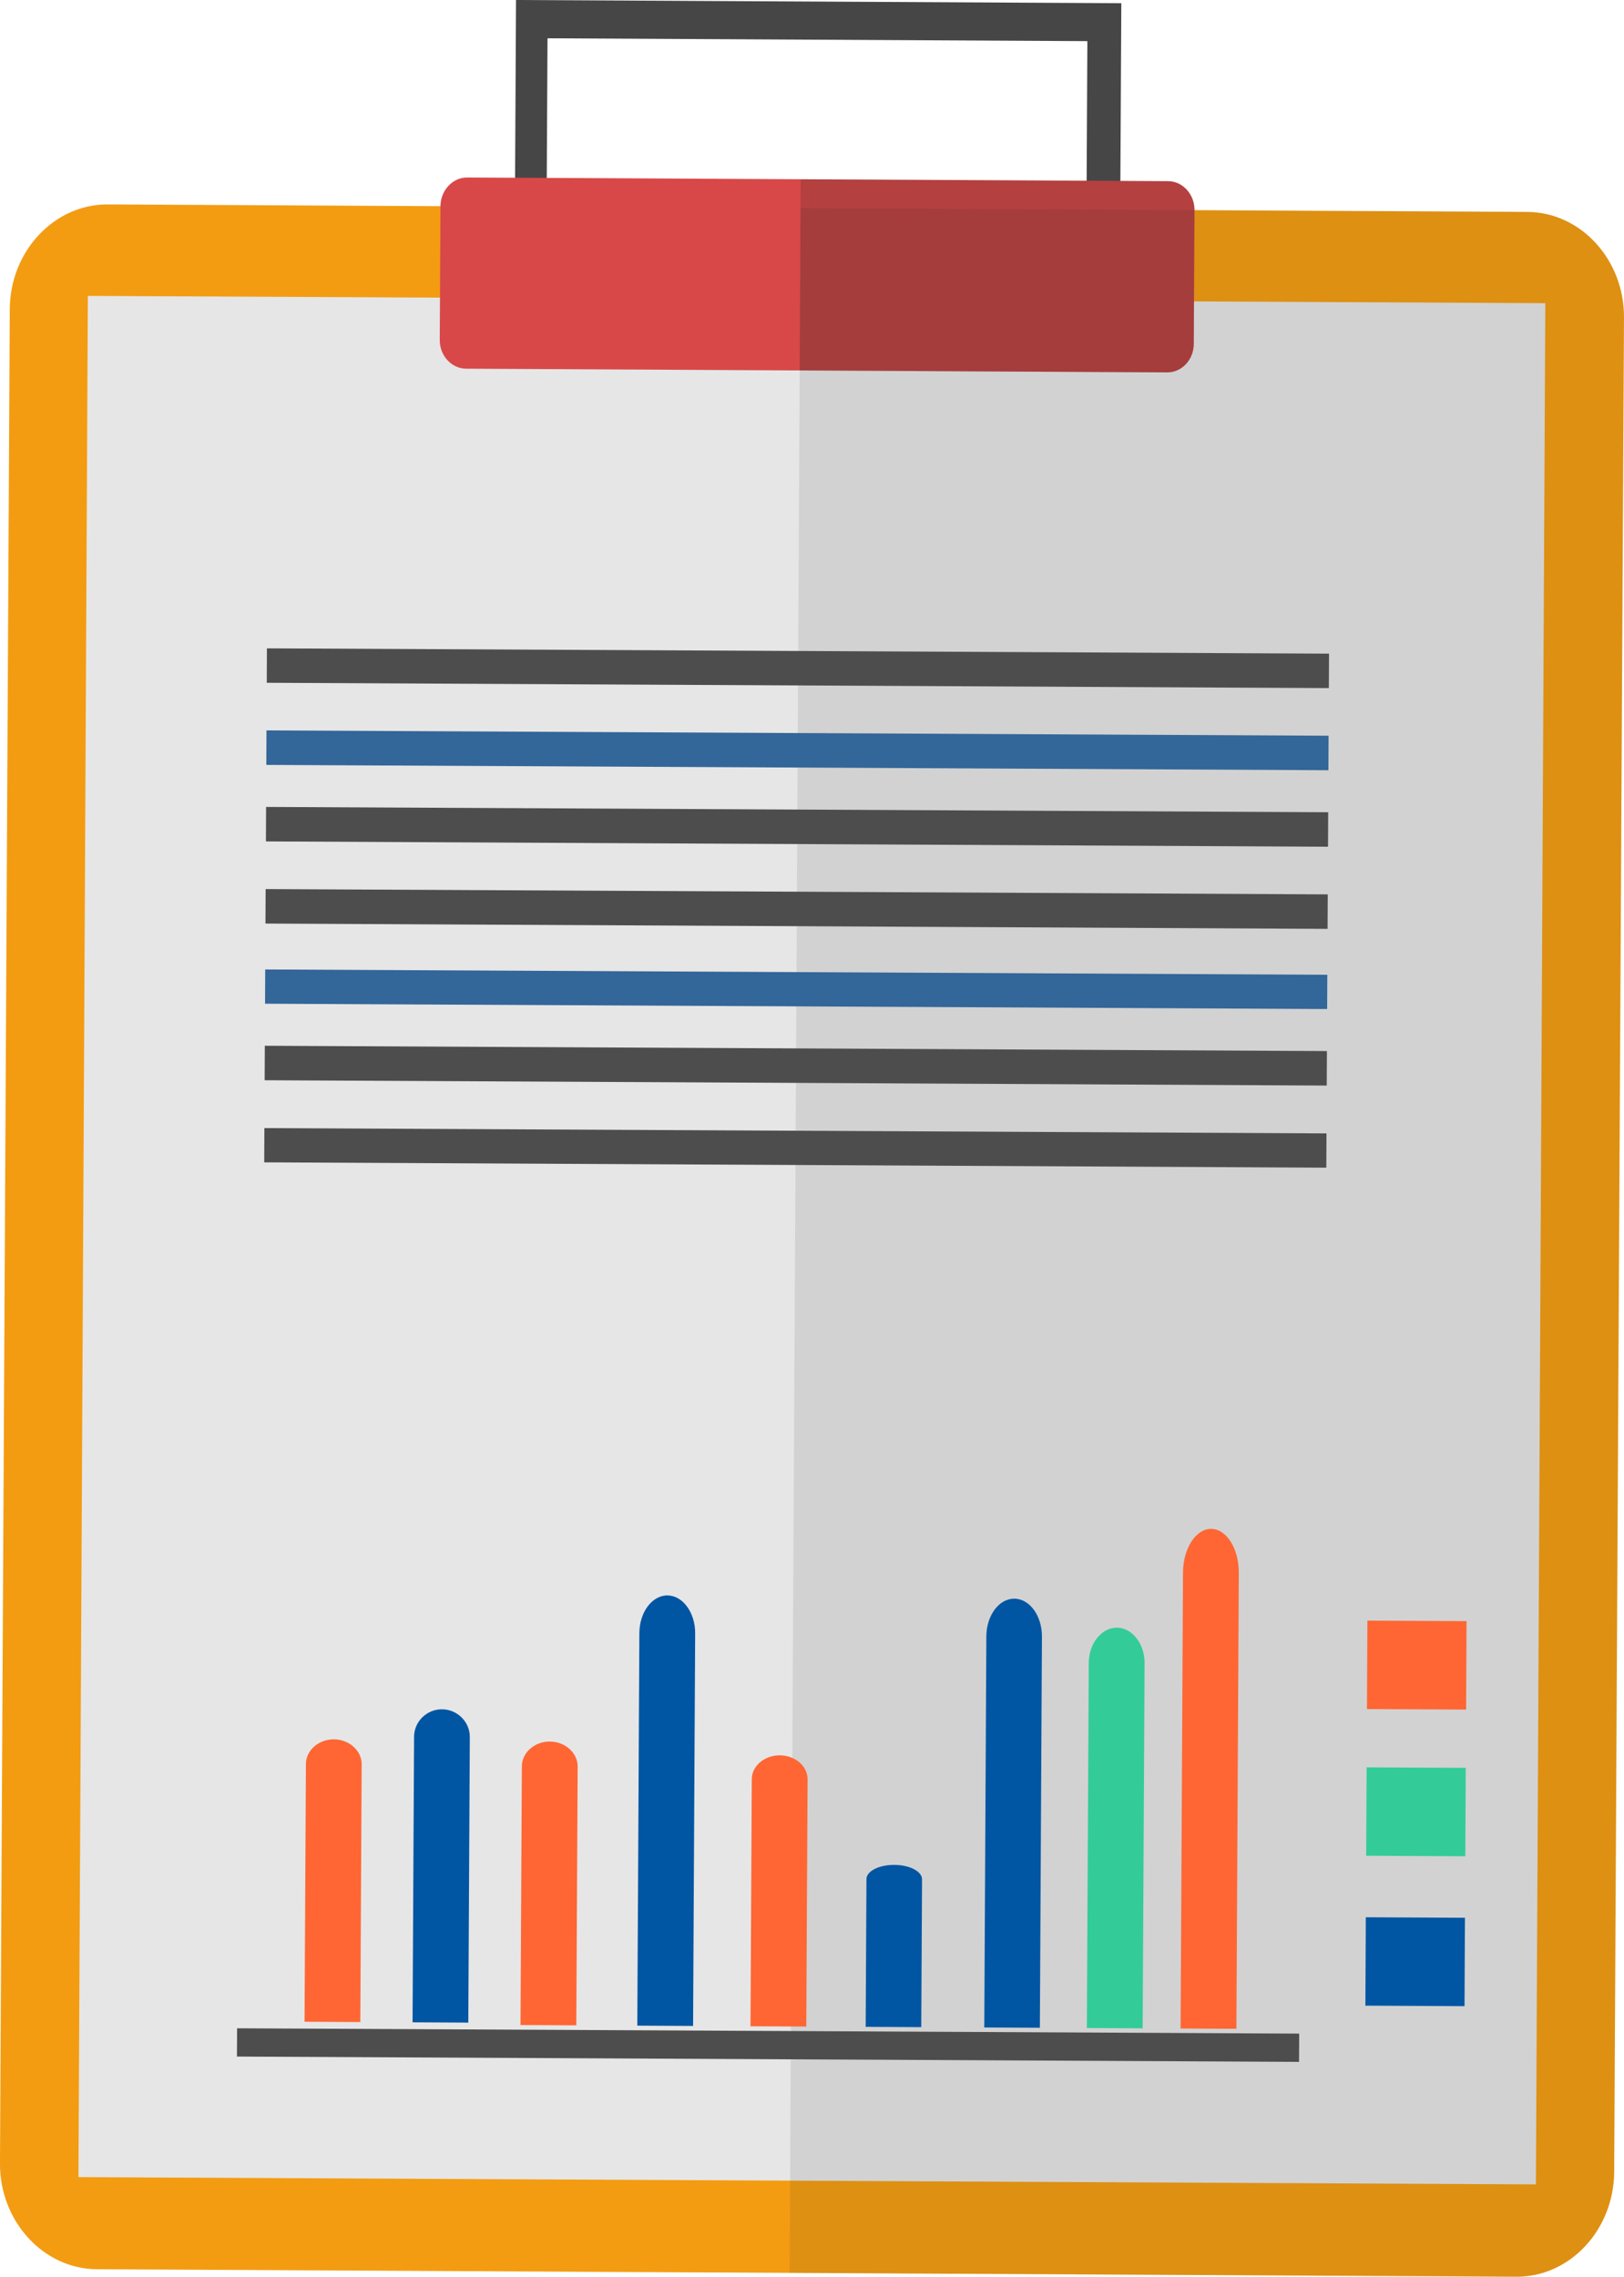 <?xml version="1.0" encoding="utf-8"?>
<!-- Generator: Adobe Illustrator 21.0.2, SVG Export Plug-In . SVG Version: 6.00 Build 0)  -->
<svg version="1.1" id="Capa_1" xmlns="http://www.w3.org/2000/svg" xmlns:xlink="http://www.w3.org/1999/xlink" x="0px" y="0px"
	 viewBox="0 0 78.535 110.062" style="enable-background:new 0 0 78.535 110.062;" xml:space="preserve">
<g id="Concept_13_">
	<g id="Board_13_">
		<path style="fill-rule:evenodd;clip-rule:evenodd;fill:#F39C12;" d="M5.208,9.882l68.647,0.363
			c2.592,0.014,4.694,2.309,4.679,5.107l-0.474,89.642c-0.015,2.798-2.142,5.082-4.733,5.068l-68.647-0.363
			c-2.582-0.014-4.696-2.32-4.681-5.118l0.474-89.642C0.488,12.142,2.626,9.869,5.208,9.882L5.208,9.882z"/>
		
			<rect x="-6.199" y="24.727" transform="matrix(0.005 -1 1 0.005 -20.902 98.923)" style="fill-rule:evenodd;clip-rule:evenodd;fill:#E6E6E6;" width="90.942" height="70.481"/>
		<polygon style="fill-rule:evenodd;clip-rule:evenodd;fill:#474646;" points="24.954,0 54.226,0.155 54.149,14.575 
			52.518,14.566 52.584,1.989 26.477,1.851 26.41,14.428 24.878,14.42 		"/>
		<path style="fill-rule:evenodd;clip-rule:evenodd;fill:#D84848;" d="M22.589,8.58l33.902,0.179
			c0.708,0.004,1.277,0.637,1.273,1.401l-0.034,6.465c-0.004,0.766-0.58,1.38-1.288,1.377l-33.902-0.179
			c-0.699-0.004-1.279-0.624-1.274-1.39l0.034-6.465C21.304,9.204,21.891,8.576,22.589,8.58L22.589,8.58z"/>
		<path style="opacity:0.2;fill-rule:evenodd;clip-rule:evenodd;fill:#231F20;" d="M38.72,8.665l17.771,0.094
			c0.708,0.004,1.277,0.637,1.273,1.401l-0.034,6.465c-0.004,0.766-0.58,1.38-1.288,1.377l-17.771-0.094
			L38.72,8.665z"/>
		<path style="opacity:0.1;fill-rule:evenodd;clip-rule:evenodd;fill:#231F20;" d="M38.713,10.059l35.143,0.186
			c2.592,0.014,4.694,2.309,4.679,5.107l-0.474,89.642c-0.015,2.798-2.142,5.082-4.733,5.068l-35.143-0.186
			L38.713,10.059z"/>
	</g>
	<g id="Paragraph_13_">
		
			<rect x="37.762" y="6.632" transform="matrix(0.005 -1 1 0.005 6.079 70.736)" style="fill-rule:evenodd;clip-rule:evenodd;fill:#4D4D4D;" width="1.665" height="51.362"/>
		
			<rect x="37.741" y="10.603" transform="matrix(0.005 -1 1 0.005 2.087 74.665)" style="fill-rule:evenodd;clip-rule:evenodd;fill:#336699;" width="1.667" height="51.362"/>
		
			<rect x="37.721" y="14.302" transform="matrix(0.005 -1 1 0.005 -1.631 78.325)" style="fill-rule:evenodd;clip-rule:evenodd;fill:#4D4D4D;" width="1.667" height="51.362"/>
		
			<rect x="37.7" y="18.273" transform="matrix(0.005 -1 1 0.005 -5.624 82.255)" style="fill-rule:evenodd;clip-rule:evenodd;fill:#4D4D4D;" width="1.667" height="51.362"/>
		
			<rect x="37.685" y="22.155" transform="matrix(0.005 -1 1 0.005 -9.526 86.096)" style="fill-rule:evenodd;clip-rule:evenodd;fill:#336699;" width="1.656" height="51.362"/>
		
			<rect x="37.66" y="25.851" transform="matrix(0.005 -1 1 0.005 -13.241 89.752)" style="fill-rule:evenodd;clip-rule:evenodd;fill:#4D4D4D;" width="1.667" height="51.362"/>
		
			<rect x="37.645" y="29.826" transform="matrix(0.005 -1 1 0.005 -17.237 93.686)" style="fill-rule:evenodd;clip-rule:evenodd;fill:#4D4D4D;" width="1.656" height="51.362"/>
	</g>
	<g id="Diagram_13_">
		
			<rect x="36.469" y="73.212" transform="matrix(0.005 -1 1 0.005 -61.936 135.521)" style="fill-rule:evenodd;clip-rule:evenodd;fill:#4D4D4D;" width="1.366" height="51.362"/>
		<path style="fill-rule:evenodd;clip-rule:evenodd;fill:#FF6633;" d="M16.149,84.083L16.149,84.083
			c0.738,0.004,1.345,0.551,1.341,1.208l-0.066,12.458l-2.696-0.014l0.066-12.458
			C14.797,84.621,15.401,84.079,16.149,84.083L16.149,84.083z"/>
		<path style="fill-rule:evenodd;clip-rule:evenodd;fill:#0056A3;" d="M21.378,82.631L21.378,82.631
			c0.738,0.004,1.346,0.612,1.342,1.339l-0.073,13.807l-2.696-0.014l0.073-13.807
			C20.027,83.229,20.631,82.627,21.378,82.631L21.378,82.631z"/>
		<path style="fill-rule:evenodd;clip-rule:evenodd;fill:#FF6633;" d="M26.591,84.19L26.591,84.19
			c0.739,0.004,1.347,0.551,1.344,1.21l-0.066,12.508l-2.698-0.014l0.066-12.508
			C25.241,84.727,25.844,84.186,26.591,84.19L26.591,84.19z"/>
		<path style="fill-rule:evenodd;clip-rule:evenodd;fill:#0056A3;" d="M32.278,77.126L32.278,77.126
			c0.738,0.004,1.345,0.829,1.339,1.832L33.517,97.938l-2.698-0.014l0.1-18.98
			C30.925,77.941,31.531,77.122,32.278,77.126L32.278,77.126z"/>
		<path style="fill-rule:evenodd;clip-rule:evenodd;fill:#FF6633;" d="M37.711,84.856L37.711,84.856
			c0.747,0.004,1.346,0.525,1.343,1.164l-0.063,11.947l-2.698-0.014l0.063-11.947
			C36.359,85.366,36.973,84.852,37.711,84.856L37.711,84.856z"/>
		<path style="fill-rule:evenodd;clip-rule:evenodd;fill:#0056A3;" d="M43.244,90.153l0.011,0
			c0.738,0.004,1.336,0.317,1.334,0.698l-0.038,7.145l-2.688-0.014l0.038-7.145
			C41.903,90.456,42.506,90.149,43.244,90.153L43.244,90.153z"/>
		<path style="fill-rule:evenodd;clip-rule:evenodd;fill:#0056A3;" d="M49.049,77.283L49.049,77.283
			c0.746,0.004,1.343,0.829,1.338,1.833L50.287,98.026l-2.688-0.014l0.1-18.91
			C47.704,78.098,48.31,77.279,49.049,77.283L49.049,77.283z"/>
		<path style="fill-rule:evenodd;clip-rule:evenodd;fill:#33CC99;" d="M54.01,78.685L54.01,78.685
			c0.738,0.004,1.346,0.777,1.341,1.712l-0.093,17.656l-2.699-0.014l0.093-17.656
			C52.657,79.448,53.274,78.681,54.01,78.685L54.01,78.685z"/>
		<path style="fill-rule:evenodd;clip-rule:evenodd;fill:#FF6633;" d="M58.569,73.909L58.569,73.909
			c0.747,0.004,1.344,0.958,1.338,2.126l-0.116,22.041l-2.698-0.014l0.116-22.041
			C57.215,74.853,57.831,73.905,58.569,73.909L58.569,73.909z"/>
		
			<rect x="66.393" y="78.122" transform="matrix(0.005 -1 1 0.005 -12.349 148.622)" style="fill-rule:evenodd;clip-rule:evenodd;fill:#FF6633;" width="4.275" height="4.794"/>
		
			<rect x="66.356" y="85.215" transform="matrix(0.005 -1 1 0.005 -19.48 155.641)" style="fill-rule:evenodd;clip-rule:evenodd;fill:#33CC99;" width="4.274" height="4.794"/>
		
			<rect x="66.318" y="92.464" transform="matrix(0.005 -1 1 0.005 -26.767 162.813)" style="fill-rule:evenodd;clip-rule:evenodd;fill:#0056A3;" width="4.273" height="4.794"/>
	</g>
</g>
</svg>
